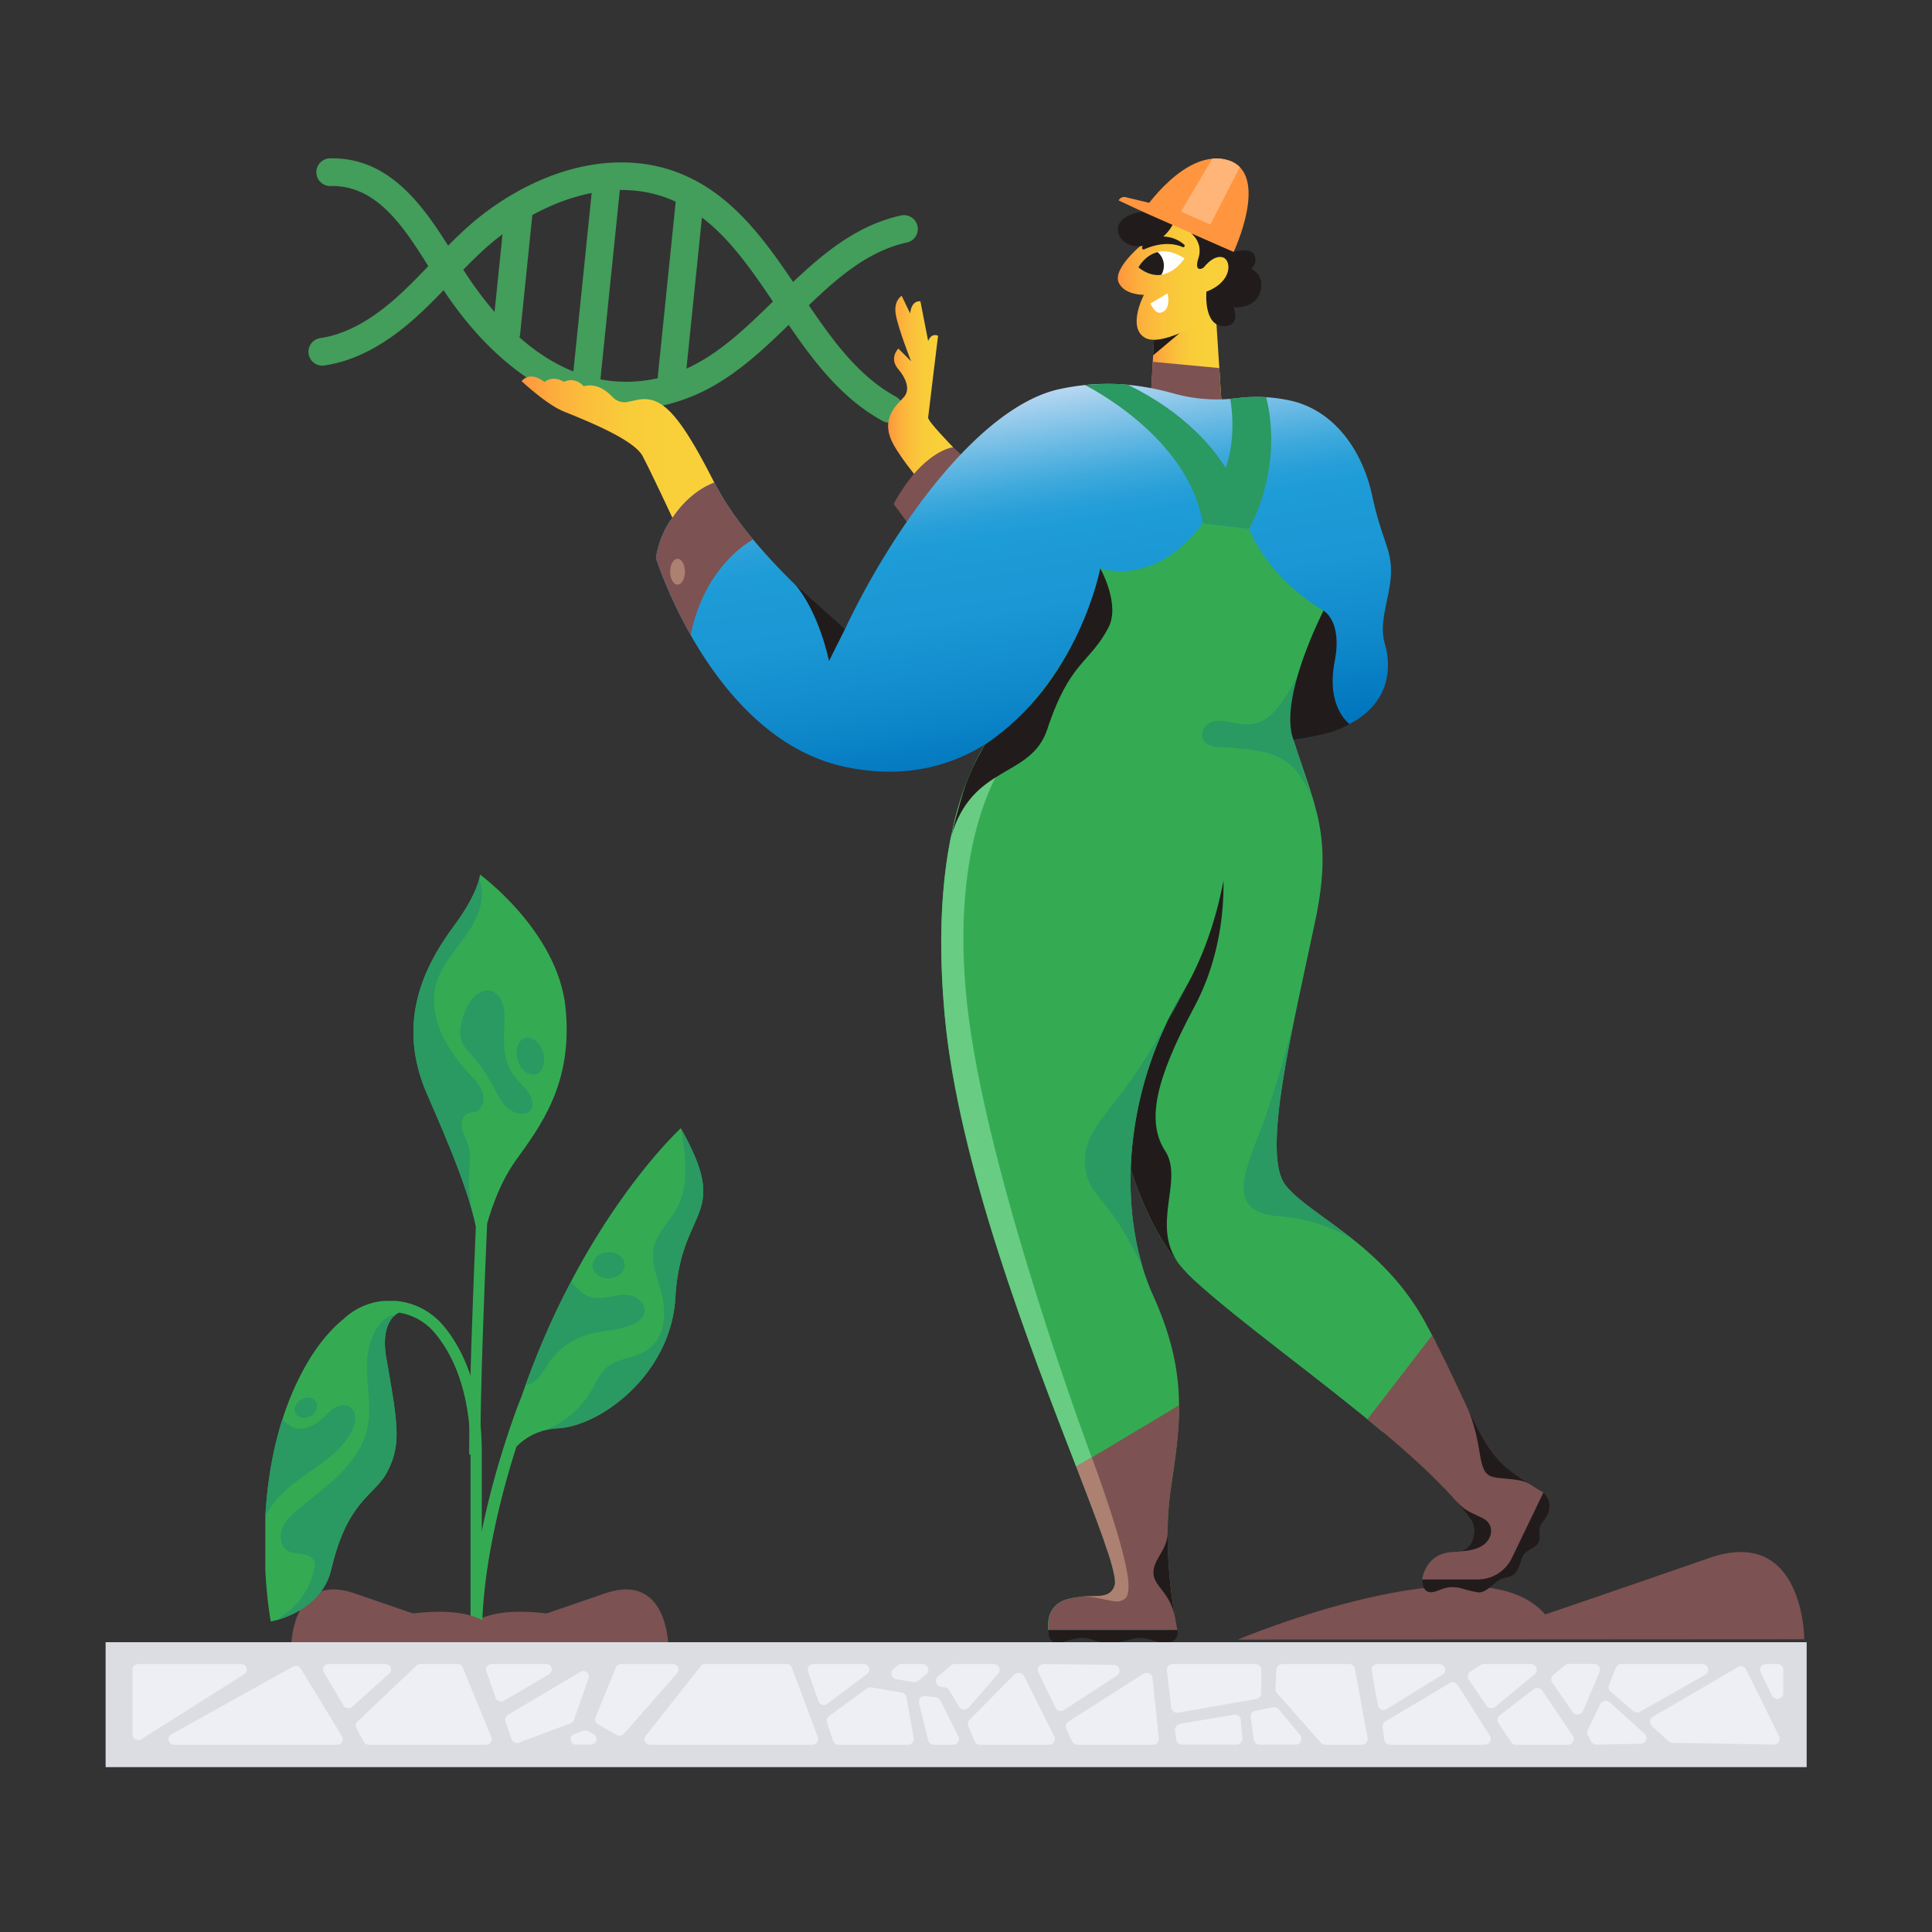 <svg xmlns="http://www.w3.org/2000/svg" xmlns:xlink="http://www.w3.org/1999/xlink" version="1.1" viewBox="0 0 1500 1500" width="1500" height="1500">
<rect x="0" y="0" width="1500" height="1500" fill="#333333" stroke="none"/>
<!--ITEM 1--><g><defs><clipPath id="clip-path-id-viewbox-item-1"><rect x="0.0" y="0.0" width="410.289" height="64.387"/></clipPath></defs><g transform="translate(519.0 1234.0) rotate(0.0 -146.5 22.5) scale(-0.714 0.699)"><g clip-path="url(#clip-path-id-viewbox-item-1)" transform="translate(-0.0 -0.0)"><path d="M0,64.387s175.146-75.07,222.6-18.5c0,0,41.5-14.216,118.74-41.484,68.9-24.283,68.951,59.732,68.951,59.732Z" style="         fill: #7d5252;       "/>
</g></g></g><!--ITEM 2--><g><defs><clipPath id="clip-path-id-viewbox-item-2"><rect x="0.0" y="0.0" width="306.1" height="452.6"/></clipPath></defs><g transform="translate(206.0 1010.0) rotate(0.0 84.0 124.5) scale(0.549 0.55)"><g clip-path="url(#clip-path-id-viewbox-item-2)" transform="translate(-0.0 -0.0)"><g>
    <path d="M306.1,447.8v-234c0-95.1-29.9-150.2-55-179.6A98.78,98.78,0,0,0,181.4-.2a95.409,95.409,0,0,0-70.9,25.9C89,43.1,66.3,70.7,46.1,112.3-28.1,264.6,7.7,452.6,7.7,452.6s71.2-12.4,85.6-73.7c23.7-100.5,62.8-103.7,80.1-139.5,19.2-38.2,13.7-67.5-2.3-159-6.2-35.4,3-56.6,18-63.8A82.673,82.673,0,0,1,239,44.5c23.4,27.4,51.2,79,51.2,169.2v234h15.9Z" style="         fill: #34ab53;       "/>
    <path d="M36.4,435.1c-6.6,5.8-13.9,10.8-21.2,15.9,18.7-5.1,66.5-22.9,78-71.9,23.7-100.5,62.8-103.7,80.1-139.5,19.2-38.2,13.7-67.4-2.3-159-5.4-30.6.8-50.6,12.2-60.1a10.834,10.834,0,0,0-4.4.1c-14.8,3.6-26.3,24.9-30.4,37.9-6.2,19.6-5,40.7-3.4,61.2s3.6,41.4-1.1,61.5c-5.8,25-21.7,46.6-40,64.6-18.4,18-39.4,32.9-58.9,49.6-8.9,7.6-17.7,16-21.6,27s-1.1,25.2,9.1,30.9c6,3.3,13.3,3.1,20.1,4.1s14.3,4,16.6,10.4c1.3,3.6.7,7.5-.1,11.2A104.755,104.755,0,0,1,36.4,435.1Z" style="         fill: #2b9962;       "/>
    <path d="M122.3,184c5.8-11.1,8-27.3-2.5-34.1-6.7-4.3-15.9-2.5-22.7,1.8s-12,10.6-18,15.8c-10,8.7-24.6,15.6-38.1,11.8-4.8-1.3-11-7.3-17.2-11.2C9.1,214.4,2.4,261.4,0,303.5a192.27,192.27,0,0,1,11.1-17.1C41.6,245.8,98.6,228.9,122.3,184Z" style="         fill: #2b9962;       "/>
    <ellipse cx="57.312" cy="150.922" rx="16.6" ry="13.5" transform="translate(-67.063 48) rotate(-29.598)" style="         fill: #2b9962;       "/>
  </g>
</g></g></g><!--ITEM 3--><g><defs><clipPath id="clip-path-id-viewbox-item-3"><rect x="0.0" y="0.0" width="134.017" height="329.258"/></clipPath></defs><g transform="translate(378.0 -15.0) rotate(95.853 96.0 236.0) scale(1.433 1.434)"><g clip-path="url(#clip-path-id-viewbox-item-3)" transform="translate(-0.0 -0.0)"><path d="M119.1,323.6a7.5,7.5,0,0,1-7.262-5.653c-3.388-13.318-12.134-26.208-26.737-39.4-6.323-5.714-13.275-11.124-20-16.358-6.918-5.385-14.072-10.952-20.788-17.016-15.929-14.384-28.845-32.4-36.367-50.726-8.638-21.043-10.249-42.3-4.662-61.478C12.2,102.339,36.841,81.847,60.666,62.031,81.891,44.378,101.94,27.7,111.636,4.6a7.5,7.5,0,0,1,13.832,5.8C114.352,36.889,91.936,55.534,70.257,73.563c-23.108,19.221-44.935,37.375-52.575,63.595C6.829,174.415,30.659,212.63,54.364,234.034c6.309,5.7,13.243,11.093,19.948,16.312,6.938,5.4,14.112,10.983,20.843,17.066,16.865,15.241,27.077,30.56,31.217,46.836a7.506,7.506,0,0,1-7.275,9.35Z" fill="#439d5b"/><path d="M21.863,329.258a7.5,7.5,0,0,1-7.431-6.558c-4.272-33.748,23.284-55.154,45.425-72.355,3.563-2.766,6.926-5.38,10.082-7.971,61.768-50.732,51.817-96.419,40.387-119.137-9.6-19.092-26.618-33.262-44.63-48.265C44.522,57.337,22.628,39.1,13.67,11.993A7.5,7.5,0,1,1,27.912,7.286c7.612,23.035,26.93,39.125,47.384,56.16,18.4,15.324,37.423,31.171,48.43,53.049,12.591,25.027,13.679,50.875,3.234,76.825-8.509,21.141-24.935,42.111-47.5,60.645-3.313,2.721-6.755,5.4-10.4,8.226-21.112,16.4-42.944,33.36-39.746,58.624a7.5,7.5,0,0,1-7.45,8.443Z" fill="#439d5b"/><path d="M113.223,134.04H19.511a7.5,7.5,0,0,1,0-15h93.712a7.5,7.5,0,1,1,0,15Z" fill="#439d5b"/><path d="M119.918,179.78H15.049a7.5,7.5,0,0,1,0-15H119.918a7.5,7.5,0,0,1,0,15Z" fill="#439d5b"/><path d="M98.72,225.521H34.014a7.5,7.5,0,0,1,0-15H98.72a7.5,7.5,0,0,1,0,15Z" fill="#439d5b"/></g></g></g><!--ITEM 4--><g><defs><clipPath id="clip-path-id-viewbox-item-4"><rect x="0.0" y="0.0" width="220.309" height="826.2"/></clipPath></defs><g transform="translate(321.0 679.0) rotate(0.0 59.5 225.0) scale(0.54 0.545)"><g clip-path="url(#clip-path-id-viewbox-item-4)" transform="translate(-0.0 -0.0)"><g>
    <path d="M218.71,190c-11-109-123-190-123-190s-1.5,24.3-35.5,70.4c-45.6,60.4-85.6,140.5-40.6,242.5,35.1,79.6,59.3,137.8,70.1,188.9-3.7,85.4-9.6,235.1-9.6,324.4h16c0-90.8,6.1-244.5,9.8-328.8,7.7-27,20.5-61.3,40.7-89.4C181.61,359.4,229.71,299,218.71,190Z" style="         fill: #34ab53;       "/>
    <path d="M80.71,339.3c2-.4,4-.3,6-.6,10.6-1.6,16.1-14.7,13.7-25.1-2.4-10.5-10.2-18.7-17.4-26.6-16.5-18-32.1-37.3-42.3-59.5s-14.6-47.8-8.1-71.3c7.8-28.3,29.7-50,46.3-74.3,15.1-22.2,25.8-51.7,15.7-75.7-2.5,9.9-10.2,31.6-34.3,64.4-45.6,60.4-85.6,140.5-40.6,242.5,33.1,75.1,56.5,131.1,68.1,180.2-18-69.2,2-84.4-11.9-115.6-3-6.8-6.5-13.7-6.6-21.1S73.41,340.7,80.71,339.3Z" style="         fill: #2b9962;       "/>
    <path d="M130.91,199.5c.3,27.8-4.9,58.1,9.9,81.7,7.7,12.2,20,21.1,27,33.7,4,7.2,5.5,17.6-.9,22.8a15.368,15.368,0,0,1-8,3c-10.8,1.2-21.3-5-28.4-13.2-7.2-8.2-11.7-18.2-16.9-27.8a223.12,223.12,0,0,0-29.9-42.3c-5.3-5.9-11-11.6-14-18.9-3.8-9.2-2.7-19.8-.3-29.5,3.8-15.8,14.5-39,32.1-43.2C121.21,161,130.81,183.6,130.91,199.5Z" style="         fill: #2b9962;       "/>
    <ellipse cx="168.241" cy="258.781" rx="19" ry="26.999" transform="matrix(0.955, -0.296, 0.296, 0.955, -69.103, 61.447)" style="         fill: #2b9962;       "/>
  </g>
</g></g></g><!--ITEM 5--><g><defs><clipPath id="clip-path-id-viewbox-item-5"><rect x="0.0" y="0.0" width="312.096" height="676.3"/></clipPath></defs><g transform="translate(365.0 876.0) rotate(0.0 90.5 196.5) scale(0.58 0.581)"><g clip-path="url(#clip-path-id-viewbox-item-5)" transform="translate(-0.0 -0.0)"><g>
    <path d="M282,0S150,120.2,67.8,361.4l-.2-.1c-.2.4-17.1,42.6-33.8,102.1C5.9,563,0,634.2,0,676.3H16c0-90.5,26.5-189.9,46-250.9a82.584,82.584,0,0,1,55-24.5c58-3,151.8-72.5,157.7-174.7C282,102.5,350.3,121.1,282,0Z" style="         fill: #34ab53;       "/>
    <path d="M282,0c6.6,36.4,12,75.8-6,108-9.6,17-25.3,31-29.9,50.1-5.1,21.4,5.3,43.1,10.5,64.5,5.9,23.7,4.2,51.7-13.4,68.7-17.2,16.5-42.3,14.3-59.1,27.2-12.1,9.2-18.4,28-27.1,40.5-28.7,40.7-66.3,46.3-72.5,50.4a82.3,82.3,0,0,1,32.6-8.3c58-3,151.8-72.5,157.7-174.7C282,102.5,350.3,121.1,282,0Z" style="         fill: #2b9962;       "/>
    <path d="M91.2,333.6c5.5-6,9.3-13.3,13.9-20a97.494,97.494,0,0,1,53.4-38.2c20.7-5.8,43.5-4.7,62.4-14.9,5.1-2.8,10.1-6.6,12-12.1,3.9-11.2-7.2-22.8-18.8-25.1-16.4-3.2-32.4,5.5-48.8,3.1-14.3-2.1-20.7-12.3-30.2-21.3A1073.7,1073.7,0,0,0,74.3,343.2C80.6,342.4,86.7,338.5,91.2,333.6Z" style="         fill: #2b9962;       "/>
    <ellipse cx="185.4" cy="182.903" rx="21.5" ry="17.5" transform="translate(-12.218 13.275) rotate(-3.97)" style="         fill: #2b9962;       "/>
  </g>
</g></g></g><!--ITEM 6--><g><defs><clipPath id="clip-path-id-viewbox-item-6"><rect x="0.0" y="0.0" width="410.289" height="64.387"/></clipPath></defs><g transform="translate(226.0 1234.0) rotate(0.0 146.5 22.5) scale(0.714 0.699)"><g clip-path="url(#clip-path-id-viewbox-item-6)" transform="translate(-0.0 -0.0)"><path d="M0,64.387s175.146-75.07,222.6-18.5c0,0,41.5-14.216,118.74-41.484,68.9-24.283,68.951,59.732,68.951,59.732Z" style="         fill: #7d5252;       "/>
</g></g></g><!--ITEM 7--><g><defs><clipPath id="clip-path-id-viewbox-item-7"><rect x="0.0" y="0.0" width="410.289" height="64.387"/></clipPath></defs><g transform="translate(961.0 1205.0) rotate(0.0 220.0 34.0) scale(1.072 1.056)"><g clip-path="url(#clip-path-id-viewbox-item-7)" transform="translate(-0.0 -0.0)"><path d="M0,64.387s175.146-75.07,222.6-18.5c0,0,41.5-14.216,118.74-41.484,68.9-24.283,68.951,59.732,68.951,59.732Z" style="         fill: #7d5252;       "/>
</g></g></g><!--ITEM 8--><g><defs><clipPath id="clip-path-id-viewbox-item-8"><rect x="0.0" y="0.0" width="932.211" height="1347.985"/></clipPath></defs><g transform="translate(405.0 123.0) rotate(0.0 399.0 576.5) scale(0.856 0.855)"><g clip-path="url(#clip-path-id-viewbox-item-8)" transform="translate(-0.0 -0.0)"><defs>
    
    <linearGradient id="linear-gradient-i8" x1="332.479" y1="-1382.727" x2="391.461" y2="-1382.727" gradientTransform="translate(0 1594)" gradientUnits="userSpaceOnUse">
      <stop offset="0" stop-color="#ff953f" fill="#000000"/>
      <stop offset="0.18" stop-color="#fcaf3c" fill="#000000"/>
      <stop offset="0.37" stop-color="#fbc13b" fill="#000000"/>
      <stop offset="0.56" stop-color="#f9cc39" fill="#000000"/>
      <stop offset="0.77" stop-color="#f9d039" fill="#000000"/>
    </linearGradient>
    <linearGradient id="linear-gradient-2-i8" x1="570.3" y1="-1415.127" x2="635.3" y2="-1415.127" xlink:href="#linear-gradient-i8"/>
    <linearGradient id="linear-gradient-3-i8" x1="540.723" y1="-1482.722" x2="645.9" y2="-1482.722" xlink:href="#linear-gradient-i8"/>
    <linearGradient id="linear-gradient-4-i8" x1="0" y1="-1331.85" x2="174.7" y2="-1331.85" xlink:href="#linear-gradient-i8"/>
    <linearGradient id="linear-gradient-5-i8" x1="485.318" y1="-1041.211" x2="429.189" y2="-1388.851" gradientTransform="translate(0 1594)" gradientUnits="userSpaceOnUse">
      <stop offset="0" stop-color="#0075be" fill="#000000"/>
      <stop offset="0.21" stop-color="#1089cb" fill="#000000"/>
      <stop offset="0.42" stop-color="#1a97d4" fill="#000000"/>
      <stop offset="0.61" stop-color="#1e9cd7" fill="#000000"/>
      <stop offset="0.66" stop-color="#279fd8" fill="#000000"/>
      <stop offset="0.73" stop-color="#3ea9dc" fill="#000000"/>
      <stop offset="0.81" stop-color="#65b8e3" fill="#000000"/>
      <stop offset="0.91" stop-color="#9accec" fill="#000000"/>
      <stop offset="1" stop-color="#cce0f4" fill="#000000"/>
    </linearGradient>
  </defs>
  <g>
    <path d="M817,1290.373h0c0,6.7,1.9,11.9,8.5,11.6,4.8-.2,10.6-4.6,18.1-4.6,9.2,0,9.5,2.2,23,4.6,8.1,1.5,14.3-8,20.9-11.6,6.9-3.8,13.8,1.5,19.1-17.5,3-10.8,12.7-9.4,15.8-16.3,2.8-6.2-2.3-11.4,4.3-19.2,13.3-15.6-1.9-28,0-26l-42,65.7Z" style="         fill: #211c1b;       "/>
    <path d="M391.4,262.273s-23-23.5-22.7-26.9c.3-3.3,9-74.3,9-74.3s-5.7-3.3-9,4.7l-7-36s-8-1.7-9.3,11l-7.7-16s-7.7,4.3-5.3,17.3,13.8,42.1,13.8,42.1l-11.5-11.5s-8.7,8.4-.3,18.4,10.5,19.1,5.7,25.2c-4.2,5.4-23.2,18.6-10.2,42.8,9,16.7,28.5,38.7,28.5,38.7Z" style="         fill: url(#linear-gradient-i8);       "/>
    <path d="M828.8,1075.073l.2-.3c-2.9-5.6-5.9-11.4-9.2-17.4-39-72-105-97-127-125s6.2-141,27-240c16-76.1.6-101.6-19.7-164.3-7.5-23.4-97.2-39.1-97.2-39.1s-73.4,219.8-72.1,295.8,24.8,184,79.3,234c40.9,37.5,112.3,88.4,171.2,137.9C797.4,1129.673,813.1,1102.273,828.8,1075.073Z" style="         fill: #34ab53;       "/>
    <path d="M635.3,635.973l-66.5-36.2c-19,66.3-38.7,145.2-38,184.9,1.2,69.2,20.8,165,65.5,219.3-26.3-35.3,4.7-76-12.6-102.7s-8.9-64.7,26.4-130.7S635.3,635.973,635.3,635.973Z" style="         fill: #211c1b;       "/>
    <polygon points="574.3 150.873 570.3 223.873 635.3 229.373 628.8 128.373 574.3 150.873" style="         fill: url(#linear-gradient-2-i8);       "/>
    <polygon points="602.8 153.573 572.7 178.873 574.3 150.873 602.8 153.573" style="         fill: #211c1b;       "/>
    <polygon points="632.8 190.373 572.4 184.673 570.3 223.873 635.3 229.373 632.8 190.373" style="         fill: #7d5252;       "/>
    <path d="M437.4,510.073s-72.7,61.3-53.7,268.3,163.5,492,154,518c-5.4,14.9-22,6-43,12s-17,28-17,28H585.4a7.6,7.6,0,0,0,7.6-7.6,6.6,6.6,0,0,0-.1-1.4c-3.7-20.3-11.2-71.5-4.2-119,9-61,16-105-16-176s-29-181,27-275,50-231,29.5-256.5S479.1,483.673,437.4,510.073Z" style="         fill: #34ab53;       "/>
    <path d="M503,1187.973l14.1-8.4s-96.4-257.4-113.1-411.9,34.7-220.5,34.7-220.5l-30.4,7.8c-17.7,39.8-35,109.5-24.5,223.4C396.1,912.773,461.3,1079.973,503,1187.973Z" style="         fill: #68cc82;       "/>
    <path d="M567.8,73.873s-32.8,25-26.2,39c5.3,11.4,22.8,11,22.8,11s-15.5,29.5,1,39,64.5-21.5,64.5-21.5l16-56.5-58.2-27Z" style="         fill: url(#linear-gradient-3-i8);       "/>
    <path d="M563.3,48.373s-27,3-21.8,20,37.6,16,50.2-10.5Z" style="         fill: #211c1b;       "/>
    <path d="M606.9,67.673s11.5,8.3,7,22.7c-2.9,9.2-.2,10.3,2.1,9.9a5.946,5.946,0,0,0,3.3-2c2.3-2.8,9-10,16-8.6,8.6,1.8,10.2,22-14.2,31.3,0,0-3.2,34.7,19,31,11.4-1.9,5.7-16.7,5.7-16.7s21.5,1.8,24.7-16.3c2.5-14.2-8.7-18.7-8.7-18.7s6.3-5.7,2.7-12.7-18.7-2.8-18.7-2.8Z" style="         fill: #211c1b;       "/>
    <path d="M104.3,219.373c-3.2.7-5.8,1.2-7.9,1.7a14.789,14.789,0,0,1-13.9-4.4c-5.5-5.8-14.8-12.9-26.2-9.8,0,0-7.2-9-18-4,0,0-9.5-6.5-17.5.2,0,0-12.5-10.8-20.8-.8,0,0,22.2,20.8,37.5,27.2s63.8,24.8,72.2,40.8,27,56,27,56l38-32C141.3,228.373,125.8,214.873,104.3,219.373Z" style="         fill: url(#linear-gradient-4-i8);       "/>
    <path d="M391.4,262.273s-27.3,2.5-54,51.5l22,29.7s49.3-63.7,48.7-65C407.5,277.073,391.4,262.273,391.4,262.273Z" style="         fill: #7d5252;       "/>
    <path d="M771.4,306.073c-8.7-40.7-34.7-78.7-76.7-86.7a142.8,142.8,0,0,0-45-1.8,144.628,144.628,0,0,1-57.8-4c-25.1-6.9-59.5-13.6-103.6-4.2-73,15.5-151.5,126-195,218,0,0-85-67-118.5-133,0,0-21,6.3-38,32,0,0-11.5,13.5-15,36.5,0,0,51,163.5,171,189.5,74.4,16.1,127.3-13.5,159.9-46.3,159.7-38.9,247.5,21.9,247.5,21.9,94-12,88.7-67.3,82.7-87.3s5-42.2,5.6-64.2S780.1,346.673,771.4,306.073Z" style="         fill: url(#linear-gradient-5-i8);       "/>
    <path d="M293.3,427.373l-14.5,29s-8.8-43.9-30.7-69.3Z" style="         fill: #211c1b;       "/>
    <path d="M617.8,331.373l42,5s15.5,43.3,67.5,74.3c0,0-16.9,91-27.2,117.3l-247.5-21.9s58.2-57.2,72.1-133.8C524.8,372.273,573.8,390.373,617.8,331.373Z" style="         fill: #34ab53;       "/>
    <path d="M727.3,410.673s-25.6,83.6-54.5,99.5c-19.3,10.6-35.7-5.1-49.3,2.8-9.7,5.7-8.4,20.5,6.8,21.4,53.5,3.3,76.6,4.3,93.7,70.6l-23.9-77,23.9-42.6Z" style="         fill: #2b9962;       "/>
    <path d="M524.8,372.273s18.5,32.6,7.4,53.8c-17.1,32.7-34.9,30.2-55.4,92.2-14.9,45.2-67.8,30.8-87.4,97.9,0,0,7.6-31.1,13.4-47.8s17.6-36.3,17.6-36.3C505.4,475.873,524.8,372.273,524.8,372.273Z" style="         fill: #211c1b;       "/>
    <path d="M510.8,205.773s94,46.1,107,125.6l42,5s-5.2-79.2-109.6-130.7c-1.2-.6-10.6-1-19.3-.9C520.6,204.973,510.8,205.773,510.8,205.773Z" style="         fill: #2b9962;       "/>
    <path d="M642.7,218.273c2.3,13.3,6.4,51.7-13.4,82.5l30.5,35.5s31.7-53.7,15.5-119.5C660.7,215.673,650.6,217.673,642.7,218.273Z" style="         fill: #2b9962;       "/>
    <path d="M174.8,294.373s-21,6.3-38,32c0,0-11.5,13.5-15,36.5,0,0,10,32,31.5,69.9,11.4-55.5,44.1-79.5,56.6-86.8C196.2,329.573,183.7,311.873,174.8,294.373Z" style="         fill: #7d5252;       "/>
    <path d="M563.3,48.373s38.9-59.2,78-46.5c37.8,12.2,4.5,83,4.5,83Z" style="         fill: #ff953f;       "/>
    <path d="M563.3,48.373l-21.8-10.2h0a5.579,5.579,0,0,1,6.3-3l25.2,6.1Z" style="         fill: #ff953f;       "/>
    <path d="M594.8,1336.373s-15-67-6-128c4.1-27.5,7.7-51.6,7.6-76.2l-93.3,55.8c22.5,58.3,38.1,99.3,34.8,108.4-5.4,14.9-22,6-43,12s-17,28-17,28Z" style="         fill: #7d5252;       "/>
    <path d="M897.8,1192.373c-28.8-21.1-37.9-58.8-72-123.7l-58.6,76.2c39.1,32,74.4,64,94.3,91.8,4.7,6.6,4,28.7-14.7,28.7-27.5,0-30,25-30,25h50.3a34.376,34.376,0,0,0,31.1-19.6l28.6-59.4C926.6,1211.273,915.9,1205.673,897.8,1192.373Z" style="         fill: #7d5252;       "/>
    <path d="M688.1,960.673c42.2,3.1,68.9,23.3,69,23.4-26.9-21.9-52.3-36.4-64.3-51.8-15.3-19.5-6.4-80,7.4-148.3,0,0-15.4,61.9-32.8,105.6S645.8,957.573,688.1,960.673Z" style="         fill: #2b9962;       "/>
    <path d="M559.4,98.873s13.5-26.3,41.8-8.1C601.2,90.773,584.1,118.273,559.4,98.873Z" style="         fill: #fff;       "/>
    <path d="M565.4,75.073a49.42,49.42,0,0,0-2.6,5.7,1.4,1.4,0,0,0,.8,1.8,1.7,1.7,0,0,0,1,0c6.1-2.8,21.1-8.1,34.8-2.1a1.354,1.354,0,0,0,1.6-.3h0a1.422,1.422,0,0,0-.1-2h-.1c-3.2-2.7-12.4-10.2-31.3-6.2A6.3,6.3,0,0,0,565.4,75.073Z" style="         fill: #211c1b;       "/>
    <path d="M576.8,85.073c-11.7,2.8-17.4,13.9-17.4,13.9,7.8,6.1,14.9,7.6,20.8,6.7a16.068,16.068,0,0,0-3.4-20.6Z" style="         fill: #211c1b;       "/>
    <path d="M570.3,131.773l15.5-9.2s4,15-6.2,17.5C574.4,141.273,570.3,131.773,570.3,131.773Z" style="         fill: #fff;       "/>
    <path d="M727.3,410.673s-41.4,80.3-27.2,117.3c0,0,35.6-4.2,50.8-14.4,0,0-21.7-15-13.4-57.2C744.6,419.873,727.3,410.673,727.3,410.673Z" style="         fill: #211c1b;       "/>
    <path d="M477.8,1336.373h0c0,6.7,1.9,11.9,8.5,11.6,4.8-.2,14.7-4.6,22.2-4.6,9.2,0,11.2,4.6,24.8,4.6,13.2,0,20.6-4.6,27.8-4.6s15.4,4.4,21.5,4.6c15,.4,12.2-11.6,12.2-11.6Z" style="         fill: #211c1b;       "/>
    <ellipse cx="141.4" cy="375.273" rx="6.7" ry="11.7" style="         fill: #ad8172;       "/>
    <path d="M563.4,1007.173c-21.3-70.2-13.4-166.3,36.4-249.8,3.7-6.2,7.1-12.5,10.2-19,0,0-30.1,59.7-56.3,97.3s-48.7,53.1-41.5,86.3C517.1,944.273,533.7,944.273,563.4,1007.173Z" style="         fill: #2b9962;       "/>
    <path d="M624.6,60.073l26.8-52.2a24.952,24.952,0,0,0-10.1-6.1,37.128,37.128,0,0,0-14.8-1.6L598,48.273Z" style="         fill: #ffb578;       "/>
    <path d="M585.9,1248.173c-.5,16.1-12.6,23.1-12.8,35.8-.3,12.5,14.9,17.6,19.4,40.5A443.345,443.345,0,0,1,585.9,1248.173Z" style="         fill: #211c1b;       "/>
    <path d="M897.8,1192.373c-17.1-12.5-27.2-30.8-39.7-57.2h0s6.9,15.1,10.4,37.8c3.2,21,6.3,24,18,25.3s21.2,1.3,28.3,5.7C910.2,1201.173,904.4,1197.273,897.8,1192.373Z" style="         fill: #211c1b;       "/>
    <path d="M879.1,1248.773a12.6,12.6,0,0,0-5.8-13.1c-3.2-2-7.4-3.4-15.5-7.8-3.7-2-8.4-6.7-11.6-10.1a212.959,212.959,0,0,1,15.2,18.9c4.3,6,4.1,24.9-10.2,28.2h0C873.4,1263.773,877.8,1254.473,879.1,1248.773Z" style="         fill: #211c1b;       "/>
    <path d="M517.1,1179.473l-14.1,8.4c10.5,27.2,19.5,50.7,25.8,68.9,0,.2,1.2,3.9,3.2,9.5l-.5-1.7.6,1.7v-.1l.4,1.3.3.9c.2.8.5,1.6.7,2.3l.3,1c.2.7.4,1.4.6,2l.3,1.1c.2.6.3,1.2.5,1.8l.3,1.1a10.462,10.462,0,0,1,.4,1.7l.3,1a8.331,8.331,0,0,0,.4,1.5l.2,1c.1.5.2.9.3,1.4.1.3.1.7.2,1a4.3,4.3,0,0,1,.2,1.2,2.388,2.388,0,0,0,.2.9c.1.3.1.8.2,1.1a2.485,2.485,0,0,1,.1.8c0,.2.1.7.1,1s.1.5.1.7a3.085,3.085,0,0,0,.1.9c.1.3,0,.4,0,.6v1.3c0,.1-.1.5-.1.8s0,.3-.1.4a3.81,3.81,0,0,1-.3,1c-.2.4-.3.9-.5,1.3l-.1.3c-.2.3-.3.7-.5,1l-.1.2a14.29,14.29,0,0,1-1.4,2h0c-5.4,6.1-15.2,4.2-27.5,5.1,12.6.2,19.4,2.6,29.4,4.3,5.9,1,10.3-1.6,11.7-4.3,1.9-3.5,2-10.3,1-17.7C545.1,1254.273,517.1,1179.473,517.1,1179.473Zm11.7,77.4c.9,2.6,1.7,5,2.5,7.4-.8-2.4-1.6-4.9-2.5-7.4Z" style="         fill: #ad8172;       "/>
  </g>
</g></g></g><!--ITEM 9--><g><defs><clipPath id="clip-path-id-viewbox-item-9"><rect x="0.0" y="0.0" width="1919.6" height="143.9"/></clipPath></defs><g transform="translate(82.0 1275.0) rotate(0.0 660.0 48.5) scale(0.688 0.674)"><g clip-path="url(#clip-path-id-viewbox-item-9)" transform="translate(-0.0 -0.0)"><g>
    <rect width="1919.6" height="143.9" style="         fill: #dcdde2;       "/>
    <path d="M30.4,31.4v75a6.445,6.445,0,0,0,6.4,6.4,7.42,7.42,0,0,0,3.5-1l116-74.9a6.321,6.321,0,0,0,1.9-8.8,6.468,6.468,0,0,0-5.4-2.9H36.8A6.213,6.213,0,0,0,30.4,31.4Z" style="         fill: #eeeff5;       "/>
    <path d="M74.1,106.2a6.36,6.36,0,0,0,3.3,11.9H261.2a6.38,6.38,0,0,0,6.4-6.4,6.294,6.294,0,0,0-.9-3.3l-46.5-78a6.356,6.356,0,0,0-8.6-2.3Z" style="         fill: #eeeff5;       "/>
    <path d="M246.3,34.7l22.1,38.2a6.384,6.384,0,0,0,8.7,2.3,4.44,4.44,0,0,0,1.1-.8L320,36.2a6.345,6.345,0,0,0,.4-9,6.438,6.438,0,0,0-4.7-2.1H251.8a6.38,6.38,0,0,0-6.4,6.4A6.2,6.2,0,0,0,246.3,34.7Z" style="         fill: #eeeff5;       "/>
    <path d="M283,99l8.3,15.7a6.37,6.37,0,0,0,5.6,3.4H429.3a6.38,6.38,0,0,0,6.4-6.4,6.874,6.874,0,0,0-.5-2.4L403,29.1a6.413,6.413,0,0,0-5.9-4H355.3a6.039,6.039,0,0,0-4.4,1.8L284.2,91.4A6.538,6.538,0,0,0,283,99Z" style="         fill: #eeeff5;       "/>
    <path d="M429.7,33.5l10.5,30.6a6.452,6.452,0,0,0,8.1,4,3.379,3.379,0,0,0,1.2-.6l50.9-30.6a6.353,6.353,0,0,0,2.2-8.7,6.464,6.464,0,0,0-5.5-3.1H435.7a6.38,6.38,0,0,0-6.4,6.4A4.477,4.477,0,0,0,429.7,33.5Z" style="         fill: #eeeff5;       "/>
    <path d="M451.2,91.1l6.8,20.6a6.4,6.4,0,0,0,8,4.1c.1,0,.2-.1.3-.1l58.4-22.3a6.645,6.645,0,0,0,3.8-3.9L545,41.7a6.332,6.332,0,0,0-9.3-7.5L454,83.7A6.289,6.289,0,0,0,451.2,91.1Z" style="         fill: #eeeff5;       "/>
    <path d="M529,105.7l10.3-3.7a6.767,6.767,0,0,1,5.4.5l6.2,3.7a6.349,6.349,0,0,1-3.3,11.8H531.1C523.9,118.1,522.2,108.1,529,105.7Z" style="         fill: #eeeff5;       "/>
    <path d="M555.5,94.5l21.3,12.4a6.413,6.413,0,0,0,8-1.3L645,35.7a6.347,6.347,0,0,0-4.9-10.5H581.7a6.311,6.311,0,0,0-5.9,4l-23,57.5A6.448,6.448,0,0,0,555.5,94.5Z" style="         fill: #eeeff5;       "/>
    <path d="M614.4,118.1H797.7a6.38,6.38,0,0,0,6.4-6.4,5.381,5.381,0,0,0-.4-2.2L774.4,29.3a6.382,6.382,0,0,0-6-4.2H676.6a6.159,6.159,0,0,0-5,2.5l-62.1,80.2a6.257,6.257,0,0,0,1.1,8.9A5.943,5.943,0,0,0,614.4,118.1Z" style="         fill: #eeeff5;       "/>
    <path d="M792.6,33.5,804.4,68a6.452,6.452,0,0,0,8.1,4,5.244,5.244,0,0,0,1.8-1l45-34.5a6.35,6.35,0,0,0-3.9-11.4H798.7a6.38,6.38,0,0,0-6.4,6.4A6.448,6.448,0,0,0,792.6,33.5Z" style="         fill: #eeeff5;       "/>
    <path d="M814.1,92.3l6.7,21.1a6.753,6.753,0,0,0,6.4,4.7h78.1a6.7,6.7,0,0,0,6.7-6.7,4.869,4.869,0,0,0-.1-1.2l-8.2-46.7a6.706,6.706,0,0,0-5.4-5.4l-34.1-6a6.563,6.563,0,0,0-5.1,1.2L816.6,84.9A6.7,6.7,0,0,0,814.1,92.3Z" style="         fill: #eeeff5;       "/>
    <path d="M892.4,42.7l19,3.2a6.973,6.973,0,0,0,5.4-1.4L926,37a6.582,6.582,0,0,0,.9-9.4,6.685,6.685,0,0,0-5.2-2.5H898.3a6.81,6.81,0,0,0-4.5,1.7L889,31.1a6.652,6.652,0,0,0-.5,9.4A6.457,6.457,0,0,0,892.4,42.7Z" style="         fill: #eeeff5;       "/>
    <path d="M918,70.3,928.2,113a6.643,6.643,0,0,0,6.5,5.1h21.6a6.7,6.7,0,0,0,6.7-6.7,6.583,6.583,0,0,0-.7-3L942,67.2a6.748,6.748,0,0,0-5.2-3.7L925.3,62a6.665,6.665,0,0,0-7.5,5.8A10.145,10.145,0,0,0,918,70.3Z" style="         fill: #eeeff5;       "/>
    <path d="M942.4,51.2l5,.9a6.725,6.725,0,0,1,4.5,3.2l11.3,19a6.683,6.683,0,0,0,9.2,2.3,11.511,11.511,0,0,0,1.7-1.4l33.2-39.1a6.7,6.7,0,0,0-5.1-11H958.5a6.989,6.989,0,0,0-4.4,1.6L939.3,39.5a6.657,6.657,0,0,0-.7,9.4A5.858,5.858,0,0,0,942.4,51.2Z" style="         fill: #eeeff5;       "/>
    <path d="M973.5,96.5l7.1,17.4a6.75,6.75,0,0,0,6.2,4.2h77.7a6.7,6.7,0,0,0,6.7-6.7,5.918,5.918,0,0,0-.7-2.9L1036.4,39a6.681,6.681,0,0,0-8.9-3.1,8.016,8.016,0,0,0-1.9,1.3L974.9,89.4A6.485,6.485,0,0,0,973.5,96.5Z" style="         fill: #eeeff5;       "/>
    <path d="M1052.6,34.8l19.3,40.6a6.722,6.722,0,0,0,8.9,3.2,2.177,2.177,0,0,0,.8-.5l59.6-39.7a6.7,6.7,0,0,0-3.6-12.3l-78.9-.9a6.766,6.766,0,0,0-6.8,6.6A9.425,9.425,0,0,0,1052.6,34.8Z" style="         fill: #eeeff5;       "/>
    <path d="M1084.1,99.6l6.4,14.5a6.8,6.8,0,0,0,6.1,4h85.2a6.7,6.7,0,0,0,6.7-6.7v-.7l-7.1-69.4a6.7,6.7,0,0,0-7.3-6,6.423,6.423,0,0,0-3,1.1l-84.5,55A6.614,6.614,0,0,0,1084.1,99.6Z" style="         fill: #eeeff5;       "/>
    <path d="M1197.6,32.6l5,42.8a6.66,6.66,0,0,0,7.4,5.9.6.6,0,0,0,.4-.1l88.2-15.8a6.661,6.661,0,0,0,5.5-6.6v-27a6.7,6.7,0,0,0-6.7-6.7h-93.1a6.7,6.7,0,0,0-6.7,6.7Z" style="         fill: #eeeff5;       "/>
    <path d="M1206.8,101.7l1.4,10.5a6.681,6.681,0,0,0,6.6,5.8h61.3a6.7,6.7,0,0,0,6.7-6.7v-.6L1281,89.5a6.731,6.731,0,0,0-7.3-6.1,1.268,1.268,0,0,0-.6.1l-60.8,10.6A7.075,7.075,0,0,0,1206.8,101.7Z" style="         fill: #eeeff5;       "/>
    <path d="M1297.4,79.1l19.9-4.1a6.835,6.835,0,0,1,6.6,2.3l24.1,29.8a6.672,6.672,0,0,1-1,9.4,6.554,6.554,0,0,1-4.2,1.5h-40.4a6.681,6.681,0,0,1-6.6-5.8l-3.6-25.7A6.555,6.555,0,0,1,1297.4,79.1Z" style="         fill: #eeeff5;       "/>
    <path d="M1320.1,53.7l1.1-22.2a6.708,6.708,0,0,1,6.7-6.4h75.3a6.741,6.741,0,0,1,6.6,5.5l14.3,79.6a6.757,6.757,0,0,1-5.4,7.8,4.869,4.869,0,0,1-1.2.1h-41a6.766,6.766,0,0,1-5.1-2.3l-49.6-57.3A7.249,7.249,0,0,1,1320.1,53.7Z" style="         fill: #eeeff5;       "/>
    <path d="M1428.8,32.9l6.9,39.6a6.606,6.606,0,0,0,7.7,5.4,8.544,8.544,0,0,0,2.4-.9l62.7-39.6a6.668,6.668,0,0,0,2.1-9.2,6.806,6.806,0,0,0-5.7-3.1h-69.6a6.7,6.7,0,0,0-6.7,6.7C1428.7,32.2,1428.7,32.6,1428.8,32.9Z" style="         fill: #eeeff5;       "/>
    <path d="M1441.1,97.8l1.9,14.5a6.681,6.681,0,0,0,6.6,5.8h106.8a6.7,6.7,0,0,0,6.7-6.7,6.2,6.2,0,0,0-1-3.5l-36.2-58.5a6.743,6.743,0,0,0-9.2-2.2l-72.5,44A6.562,6.562,0,0,0,1441.1,97.8Z" style="         fill: #eeeff5;       "/>
    <path d="M1540.2,33.8l11.5-7.6a6.959,6.959,0,0,1,3.7-1.1h53a6.7,6.7,0,0,1,6.7,6.7,6.555,6.555,0,0,1-2.4,5.1l-44.6,37.5a6.666,6.666,0,0,1-9.4-.8c-.2-.2-.3-.4-.5-.6l-19.9-29.9a6.753,6.753,0,0,1,1.9-9.3Z" style="         fill: #eeeff5;       "/>
    <path d="M1571.8,93.2l14.3,21.9a6.542,6.542,0,0,0,5.6,3H1650a6.7,6.7,0,0,0,6.7-6.7,6.959,6.959,0,0,0-1.1-3.7l-34.3-51.9a6.735,6.735,0,0,0-9.3-1.9c-.2.1-.3.2-.5.3l-38.3,30.1A6.671,6.671,0,0,0,1571.8,93.2Z" style="         fill: #eeeff5;       "/>
    <path d="M1646.9,26.6l-13.1,10.9a6.668,6.668,0,0,0-1.3,8.9l23,34a6.641,6.641,0,0,0,9.3,1.8,6.447,6.447,0,0,0,2.4-3l18.7-44.9a6.805,6.805,0,0,0-3.6-8.8,7.512,7.512,0,0,0-2.6-.5h-28.6A7.281,7.281,0,0,0,1646.9,26.6Z" style="         fill: #eeeff5;       "/>
    <path d="M1672.6,106.9l3.9,7.5a6.9,6.9,0,0,0,6.1,3.6l49.6-1a6.7,6.7,0,0,0,6.5-6.9,6.438,6.438,0,0,0-2.1-4.7l-39.2-36.2a6.771,6.771,0,0,0-9.5.4,5.715,5.715,0,0,0-1.1,1.6l-14.2,29.7A6.375,6.375,0,0,0,1672.6,106.9Z" style="         fill: #eeeff5;       "/>
    <path d="M1704.4,29.3l-7.9,20a6.836,6.836,0,0,0,1.8,7.5l25.5,22.4a6.806,6.806,0,0,0,7.8.8l73.5-42.4a6.693,6.693,0,0,0-3.3-12.5h-91.1A6.784,6.784,0,0,0,1704.4,29.3Z" style="         fill: #eeeff5;       "/>
    <path d="M1851.4,31.7l37.1,76.6a6.681,6.681,0,0,1-3.1,8.9,6.3,6.3,0,0,1-3,.7l-114.1-2a6.66,6.66,0,0,1-4.4-1.8l-19-17.5a6.763,6.763,0,0,1-.4-9.5,5.665,5.665,0,0,1,1.5-1.2l96-57.2a6.771,6.771,0,0,1,9.2,2.3A2.544,2.544,0,0,1,1851.4,31.7Z" style="         fill: #eeeff5;       "/>
    <path d="M1873.8,25.1h12.7a6.7,6.7,0,0,1,6.7,6.7V58.6a6.7,6.7,0,0,1-6.7,6.7,6.786,6.786,0,0,1-6.1-3.8l-12.7-26.8a6.637,6.637,0,0,1,3.2-8.9A6.19,6.19,0,0,1,1873.8,25.1Z" style="         fill: #eeeff5;       "/>
  </g>
</g></g></g></svg>